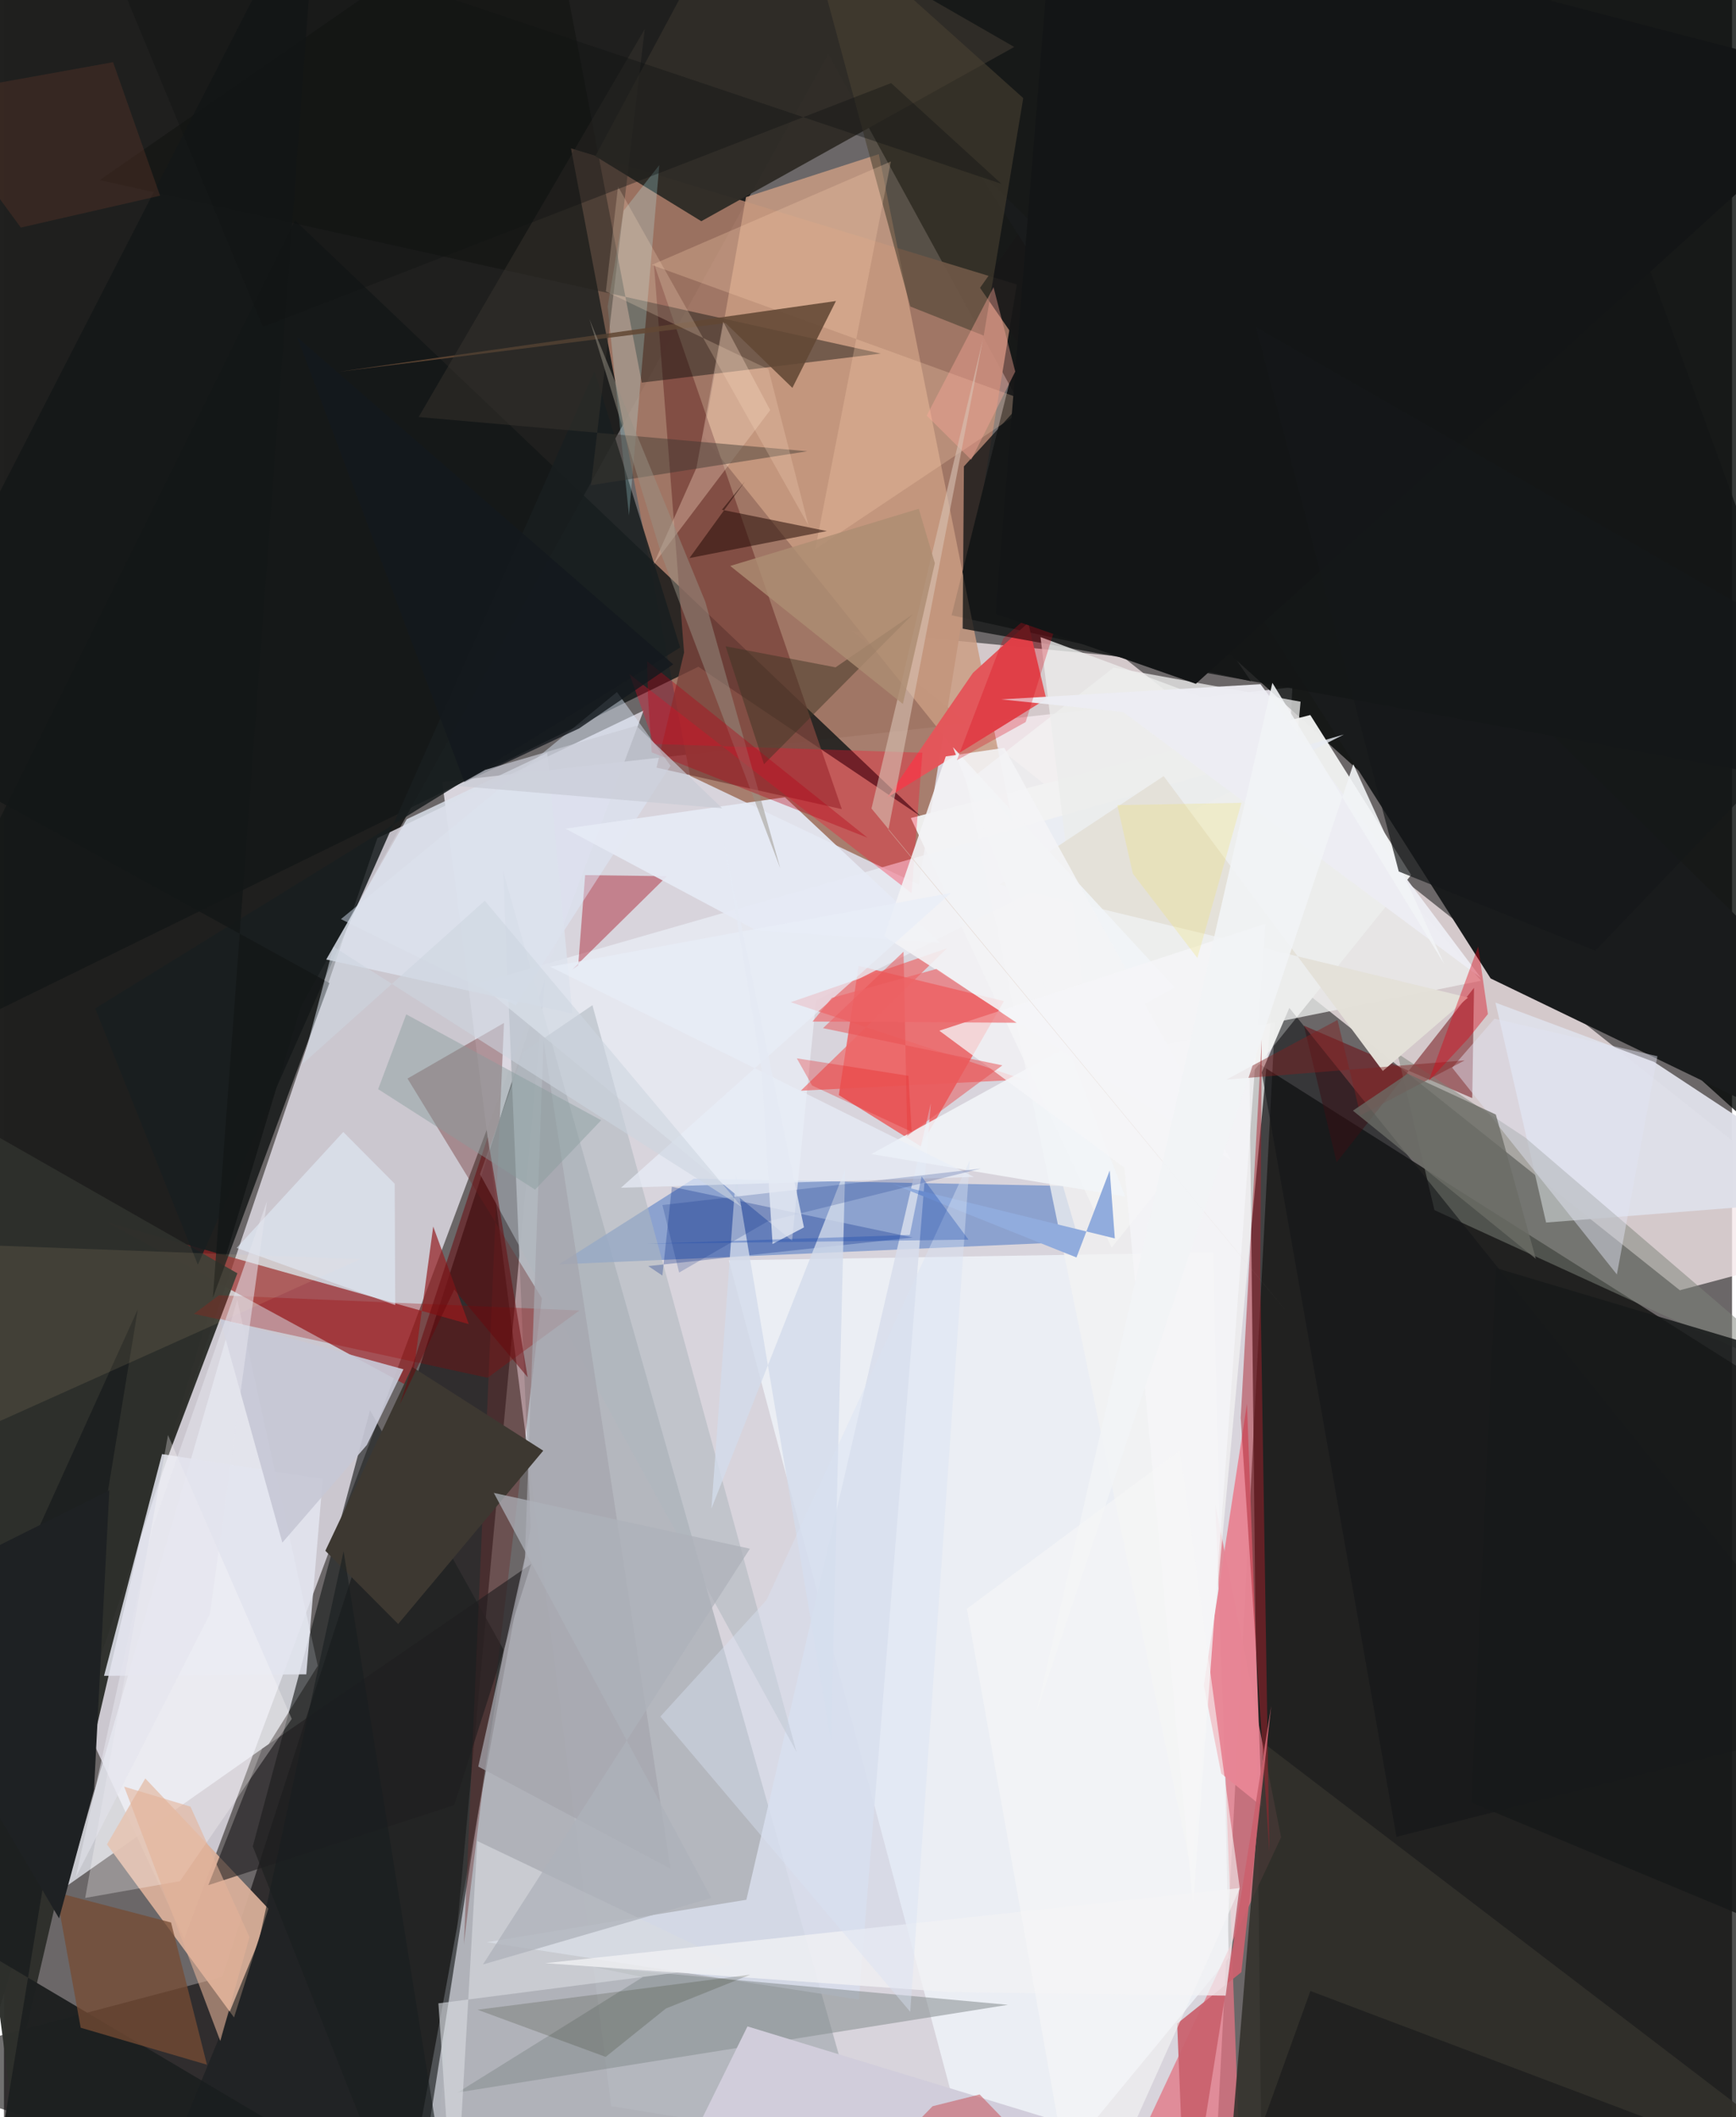 <svg xmlns="http://www.w3.org/2000/svg" width="228" height="278" viewBox="0 0 836 1024"><path fill="#6b6768" d="M0 0h836v1024H0z"/><path fill="#ece7f0" fill-opacity=".847" d="M623.3 332.4l-38.163 733.446-291.35-47.2-81.744-640.496z"/><path fill="#010403" fill-opacity=".784" d="M350.68-62L873.493 4.552l14.414 578.078-364.688-329.213z"/><path fill="#1f1f1e" fill-opacity=".992" d="M-62-46.808L447.498-62 143.552 487.092l-158.097 525.454z"/><path fill="#010200" fill-opacity=".69" d="M840.203 661.985L898 1086l-289.2-1.159-6.33-573.233z"/><path fill="#ddd8e1" fill-opacity=".847" d="M309.407 343.696L87.218 937.646 37.072 829.61 180.62 405.417z"/><path fill="#f4e7ea" fill-opacity=".765" d="M410.04 305.05l131.189 12.592L898 600.791l-87.246 23.263z"/><path fill="#030000" fill-opacity=".561" d="M-62 1000.489L204.957 1086l56.8-612.44-156.046 482.574z"/><path fill="#b2b6bd" fill-opacity=".957" d="M430.047 1086H190.8l64.06-347.22-13.407-317.51z"/><path fill="#a37865" fill-opacity=".929" d="M274.302 71.738l215.68 65.858-47.416 290.302-110.671-52.683z"/><path fill="#141718" fill-opacity=".827" d="M443.45 394.8l-107.491-72.332L-62 517.518l202.802-410.884z"/><path fill="#eeefee" fill-opacity=".98" d="M680.761 423.191L535.85 603.471l-97.14-207.814 193.26-49.833z"/><path fill="#181818" fill-opacity=".941" d="M458.443 297.589L511.84 82.896l-39.632 56.327 131.08 190.255z"/><path fill="#fb120f" fill-opacity=".51" d="M483.736 484.208l-70.26-17.05-9.59 62.508 39.539 24.724z"/><path fill="#eceff5" fill-opacity=".973" d="M585.07 605.778l-234.397 3.804L477.904 1086l114.628-139.152z"/><path fill="#942326" fill-opacity=".722" d="M224.87 640.435l-17.203-47.194-10.593 78.028-147.8-80.318z"/><path fill="#191b1c" d="M719.216 473.245l132.027 63.756 21.391-59.987L469.98 80.91z"/><path fill="#ca9d82" fill-opacity=".831" d="M487.828 397.183l-149.38-186.142 20.52-115.693 64.266-20.798z"/><path fill="#edf0f8" fill-opacity=".718" d="M151.814 805.663L112.87 628.682 30.452 912.129l97.607-68.56z"/><path fill="#7c98cc" fill-opacity=".824" d="M512.3 573.59l-178.53-3.544-65.352 41.504 251.796-11.016z"/><path fill="#d9b09a" fill-opacity=".937" d="M68.378 860.174l59.534 62.968-16.614 52.623-61.467-83.674z"/><path fill="#e37584" fill-opacity=".753" d="M599.062 1076.35l-73.699 9.65 92.478-197.365-31.776-160.79z"/><path fill="#e3565a" fill-opacity=".988" d="M468.758 325.455l26.74-24.261 8.732 36.858-76.97 47.776z"/><path fill="#dfe0e9" fill-opacity=".969" d="M746.041 591.297L898 579.303l-99.699-65.675-76.764-28.718z"/><path fill="#2e302c" fill-opacity=".973" d="M-62 516.137l174.915 99.713-44.041 116.34-65.73 281.93z"/><path fill="#7b443d" fill-opacity=".8" d="M329.02 315.62l-14.6-188.174 90.923 263.918-89.65-20.084z"/><path fill="#1d2020" fill-opacity=".651" d="M241.777 798.03l-64.665-115.966-56.736 210.976L196.644 1086z"/><path fill="#0c100d" fill-opacity=".435" d="M261.49-62l47.062 247.06 115.618-14.05-377.863-83.9z"/><path fill="#6d060c" fill-opacity=".51" d="M628.862 496.059l81.457 35.061.85-53.346-66.465 84.413z"/><path fill="#302d27" fill-opacity=".973" d="M488.75 22.718l-133.3-76.612-69.365 129.436 51.266 31.453z"/><path fill="#6c3031" fill-opacity=".4" d="M260.236 627.928L195.23 521.662l46.669-26.897-19.41 445.648z"/><path fill="#f3f2f2" fill-opacity=".737" d="M465.67 378.348l108.724 526.23 52.882-565.192-90.442-16.492z"/><path fill="#e8ecf3" fill-opacity=".788" d="M229.603 475.592l151.668 124.516 11.618-116.236L648.194 355.28z"/><path fill="#e78595" fill-opacity=".976" d="M580.469 815.185l8.425 42.656 19.64 15.833-7.195-194.73z"/><path fill="#d8deec" fill-opacity=".847" d="M413.61 967.14l-180.06-27.78 125.61-20.518 89.243-385.266z"/><path fill="#878f90" fill-opacity=".549" d="M285.1 951.304l200.582 18.358-266.21 42.403 89.558-55.786z"/><path fill="#191e1f" fill-opacity=".871" d="M93.805 611.701L44.144 487.743l282.991-174.555-41.477-133.733z"/><path fill="#32312b" fill-opacity=".882" d="M632.021 962.98L898 1063.522 609.543 843.18l-19.26 235.699z"/><path fill="#7e837b" fill-opacity=".51" d="M735.887 550.127l138.245 118.612-182.108-83.449-17.894-75.785z"/><path fill="#a60e1e" fill-opacity=".416" d="M320.746 423.79l-39.596-.52-3.35 43.694-2.854 1.965z"/><path fill="#4a4032" fill-opacity=".592" d="M473.989 162.325l-35.5-14.07-53.494-197.764 108.107 96.955z"/><path fill="#e3e5f0" fill-opacity=".863" d="M76.47 703.292L48.408 810.543l97.857-.736 7.961-94.546z"/><path fill="#131619" fill-opacity=".584" d="M898 831.42L621.831 487.464l-13.355 31.22L673.657 888.4z"/><path fill="#facfac" fill-opacity=".278" d="M498.02 195.064l-184.645-66.938 115.697-50.013-36.606 187.538z"/><path fill="#deecfc" fill-opacity=".459" d="M247.646 486.25l74.826-115.875-25.927-35.654-133.532 109.823z"/><path fill="#1d2020" fill-opacity=".976" d="M230.219 1086L-62 912.897l126.745-279.6-67.337 409.938z"/><path fill="#afb8be" fill-opacity=".557" d="M230.289 567.922l153.115 279.386-98.72-361.133-33.177 22.592z"/><path fill="#141616" fill-opacity=".796" d="M464.405 225.585L726.105-62l161.462 443.054-423.755-76.996z"/><path fill="#ecedeb" fill-opacity=".78" d="M604.818 346.566L714.546 474.35l-188.23 37.989-24.856-204.203z"/><path fill="#e7ebf6" fill-opacity=".918" d="M271.595 400.797l106.218-15.2 75.175 70.451-89.045-6.044z"/><path fill="#ed6868" fill-opacity=".678" d="M385.515 527.53l107.879-5.404-112.754-37.39 75.517-26.05z"/><path fill="#1f1e20" fill-opacity=".62" d="M255.04 756.459l-130.116 89.328-26.061 66.004 118.965-38.726z"/><path fill="#764c34" fill-opacity=".757" d="M25.241 915.284l55.587 14.556 17.378 68.784-61.08-17.883z"/><path fill="#141717" fill-opacity=".835" d="M151.992-62L-62 354.809l219.477 120.665-56.424 152.253z"/><path fill="#d1cddb" fill-opacity=".996" d="M232.517 1036.522l341.429 8.984-214.255-65.405L307.51 1086z"/><path fill="#aa212e" fill-opacity=".486" d="M612.166 895.703L598.3 685.733l10.179-183.03-.705 115.172z"/><path fill="#ff0f2d" fill-opacity=".318" d="M444.306 364.07l-129.733-4.216-11.926-33.737L439.092 432.01z"/><path fill="#250d06" fill-opacity=".533" d="M398.091 256.858l-66.465 13.06 26.8-37.007-11.115 13.643z"/><path fill="#002583" fill-opacity=".282" d="M318.531 616.94l4.592-42.946 116.51 24.545L311.7 612.36z"/><path fill="#bdfeff" fill-opacity=".235" d="M292.056 148.225l10.312 101.083 14.674-169.48-17.286 22.104z"/><path fill="#1e2123" d="M43.582 865.526l-16.908 62.327L-62 777.235l112.97-56.422z"/><path fill="#d8dbe0" fill-opacity=".616" d="M210.17 968.95l144.231-18.634-125.398-59.865-11.05 192.974z"/><path fill="#9b0000" fill-opacity=".286" d="M278.35 633.843l-44.391 32.533-142.06-30.893 12.103-9.015z"/><path fill="#624834" fill-opacity=".871" d="M349.076 156.245l-187.219 23.59 240.64-34.247-21.074 42.012z"/><path fill="#eccdb9" fill-opacity=".38" d="M314.16 273.093l20.83-46.758 12.96-70.706 22.73 42.747z"/><path fill="#e3e0d8" fill-opacity=".984" d="M667.047 517.994l41.241-35.527-226.4-54.674 79.16-52.417z"/><path fill="#f1f4f8" fill-opacity=".886" d="M542.442 578.775l-83.349-217.399 107.335 116.229-146.82 80.567z"/><path fill="#ca626e" fill-opacity=".945" d="M571.849 1083.795l41.224-258.692-14.455 128.778-31.049 24.848z"/><path fill="#f3f3f6" fill-opacity=".886" d="M425.84 452.832l167.523 108.12-109.426-199.243-28.312 4.148z"/><path fill="#dce2ed" fill-opacity=".827" d="M194.869 396.215l-38.965 67.864 119.098 26.102-12.182-126.048z"/><path fill="#fffefb" fill-opacity=".29" d="M85.142 909.849l54.085-78.478-59.872-137.295-40.056 223.898z"/><path fill="#ffe5a4" fill-opacity=".098" d="M-17.597 694.337l189.954-85.331-221.46-8.25-6.012-226.589z"/><path fill="#f6f6f8" fill-opacity=".753" d="M452.505 498.516l157.836-51.807-35.078 474.859-33.23-356.782z"/><path fill="#3b3322" fill-opacity=".475" d="M349.117 312.593l53.195 10.172 37.416-25.715-72.042 72.584z"/><path fill="#a6a6ad" fill-opacity=".749" d="M229.456 854.437l93 49.4-61.434-400.483-9.01 249.906z"/><path fill="#e3eefa" fill-opacity=".565" d="M164.15 547.493l-51.583 56.09 76.727 27.661-.263-58.699z"/><path fill="#3c3630" fill-opacity=".443" d="M200.612 201.694l109.372-187.6-25.998 220.588 104.64-16.424z"/><path fill="#e0e3f2" fill-opacity=".463" d="M721.085 492.706l-20.496 23.677 79.693 100.027 19.612-105.557z"/><path fill="#3d3831" d="M197.51 661.17l-42.032 88.886 35.231 35.418 70.182-83.83z"/><path fill="#91acdd" d="M518.847 608.194l-89.213-35.64 107.77 26.428-2.465-32.884z"/><path fill="#ededf3" fill-opacity=".957" d="M541.477 344.396l-59.045-6.129 125.435-7.341 106.702 142.082z"/><path fill="#171a1a" fill-opacity=".867" d="M890.787 663.76l-169.086-50.49-11.86 258.56 170.29 70.997z"/><path fill="#d3dbeb" fill-opacity=".792" d="M400.055 841.57l6.896-276.001-64.71 164.102 11.848-161.416z"/><path fill="#e94d4f" fill-opacity=".494" d="M435.195 460.29l-38.953 36.984 86.748 18-46.006 34.126z"/><path fill="#68080d" fill-opacity=".522" d="M191.468 679.28l42.55-129.25 19.326 116.086-35.51-42.412z"/><path fill="#f1f2f4" fill-opacity=".761" d="M457.361 963.496l133.664 1.722 6.659-52.008-335.823 36.315z"/><path fill="#1f2606" fill-opacity=".18" d="M361.045 955.09l-131.93 16.948 61.972 22.815 29.144-23.412z"/><path fill="#fda899" fill-opacity=".4" d="M478.729 138.914l10.5 40.796-21.288 42.671-21.552-21.367z"/><path fill="#c75d63" fill-opacity=".576" d="M437.595 1030.69L542.47 1086l-70.455-72.986-22.763 5.684z"/><path fill="#d60015" fill-opacity=".275" d="M494.275 349.232l-33.29 18.473 22.49-58.986 32.311-28.317z"/><path fill="#d8c2b4" fill-opacity=".588" d="M427.861 401.375L621.9 636.065 419.683 391.043l53.908-226.958z"/><path fill="#fee2c5" fill-opacity=".224" d="M297.064 90.24l-5.87 50.715 78.636 37.635 19.377 75.521z"/><path fill="#d9e2f3" fill-opacity=".416" d="M317.557 830.234l120.868 142.788L467.226 561.3l-98.334 212.57z"/><path fill="#812020" fill-opacity=".451" d="M706.651 512.874l-115.269 9.292 53.73-28.833 11.152 46.12z"/><path fill="#191e1f" fill-opacity=".616" d="M164.302 750.282l-40.9 188.137-44.11 107.567 137.487 30.994z"/><path fill="#131516" d="M576.604 330.744l-96.869-33.882L508.877-62 898 39.352z"/><path fill="#5a3628" fill-opacity=".404" d="M52.792 30.08l-91.216 16.417 46.579 63.56 67.373-15.414z"/><path fill="#f1f3f6" fill-opacity=".898" d="M652.796 369.622L499.657 827.497l113.966-497.223 83.061 135.85z"/><path fill="#989185" fill-opacity=".49" d="M283.228 154.323l56.057 136.704 36.302 129.012-57.347-151.322z"/><path fill="#c7c8d6" fill-opacity=".918" d="M193.265 662.284l-88.78-24.455L134.68 746.11l40.887-47.222z"/><path fill="#b80216" fill-opacity=".357" d="M311.114 319.775l106.625 85.394-104.38-41.279-1.784-26.926z"/><path fill="#e8eef7" fill-opacity=".702" d="M264.261 467.577l193.878-35.695-159.645 142.59 170.782-5.22z"/><path fill="#6b6d66" fill-opacity=".776" d="M741.096 608.876l-19.369-69.814-42.629-19.742-26.516 17.863z"/><path fill="#ad8d72" fill-opacity=".816" d="M450.349 272.387l-15.478 68.095-83.524-66.754 91.209-27.654z"/><path fill="#889d9d" fill-opacity=".443" d="M181.017 526.784l75.935 48.61 31.98-33.576-94.308-51.21z"/><path fill="#da0414" fill-opacity=".4" d="M717.891 490.47l-9.562 11.905-19.166 20.58 24.02-65.157z"/><path fill="#e4b398" fill-opacity=".584" d="M90.24 873.803l-32.081-9.667 46.491 123.023 14.137-50.255z"/><path fill="#f6f6f7" fill-opacity=".6" d="M465.853 778.088l103.088-76.592 28.91 211.8L520.537 1086z"/><path fill="#e61e1f" fill-opacity=".306" d="M437.557 520.338l-53.998-8.462 7.391 13.134 48.162 22.401z"/><path fill="#101313" fill-opacity=".392" d="M429.174 40.188l53.41 48.745L34.07-62l91.205 220.093z"/><path fill="#00247f" fill-opacity=".2" d="M369.384 590.79l103.196-25.588-154.034 17.631 8.09 32.647z"/><path fill="#ed6466" fill-opacity=".635" d="M400.512 482.642l-9.344 11.445 98.714.584-38.797-26.017z"/><path fill="#adb2ba" fill-opacity=".737" d="M236.975 722.066l105.229 195.916L231.72 950.15l129.156-201.095z"/><path fill="#151819" fill-opacity=".694" d="M898 325.797L769.85 459.818l-95.09-38.308-69.08-263.31z"/><path fill="#14191d" fill-opacity=".792" d="M222.768 378.39l-80.925-215.338L323.791 321.33l-45.529 30.97z"/><path fill="#e4eaf4" fill-opacity=".804" d="M348.342 407.34l18.077 109.172 5.417 85.14 15.189-8.008z"/><path fill="#c8cad5" fill-opacity=".686" d="M305.92 351.024l-73.134 21.333-13.709 7.759 128.397 10.834z"/><path fill="#f0e272" fill-opacity=".275" d="M577.345 463.354l-31.206-40.783-7.531-33.166 60.061-1.098z"/><path fill="#ccd5df" fill-opacity=".573" d="M232.603 435.643l-88.246 79.014 15.039-56.79 197.502 125.887z"/><path fill="#e4e4ed" fill-opacity=".549" d="M34.74 907.928l64.9-127.307 27.602-199.645-55.454 158.27z"/><path fill="#1348ae" fill-opacity=".318" d="M310.998 601.565l155.61-1.988-22.678-30.596-5.706 28.321z"/></svg>